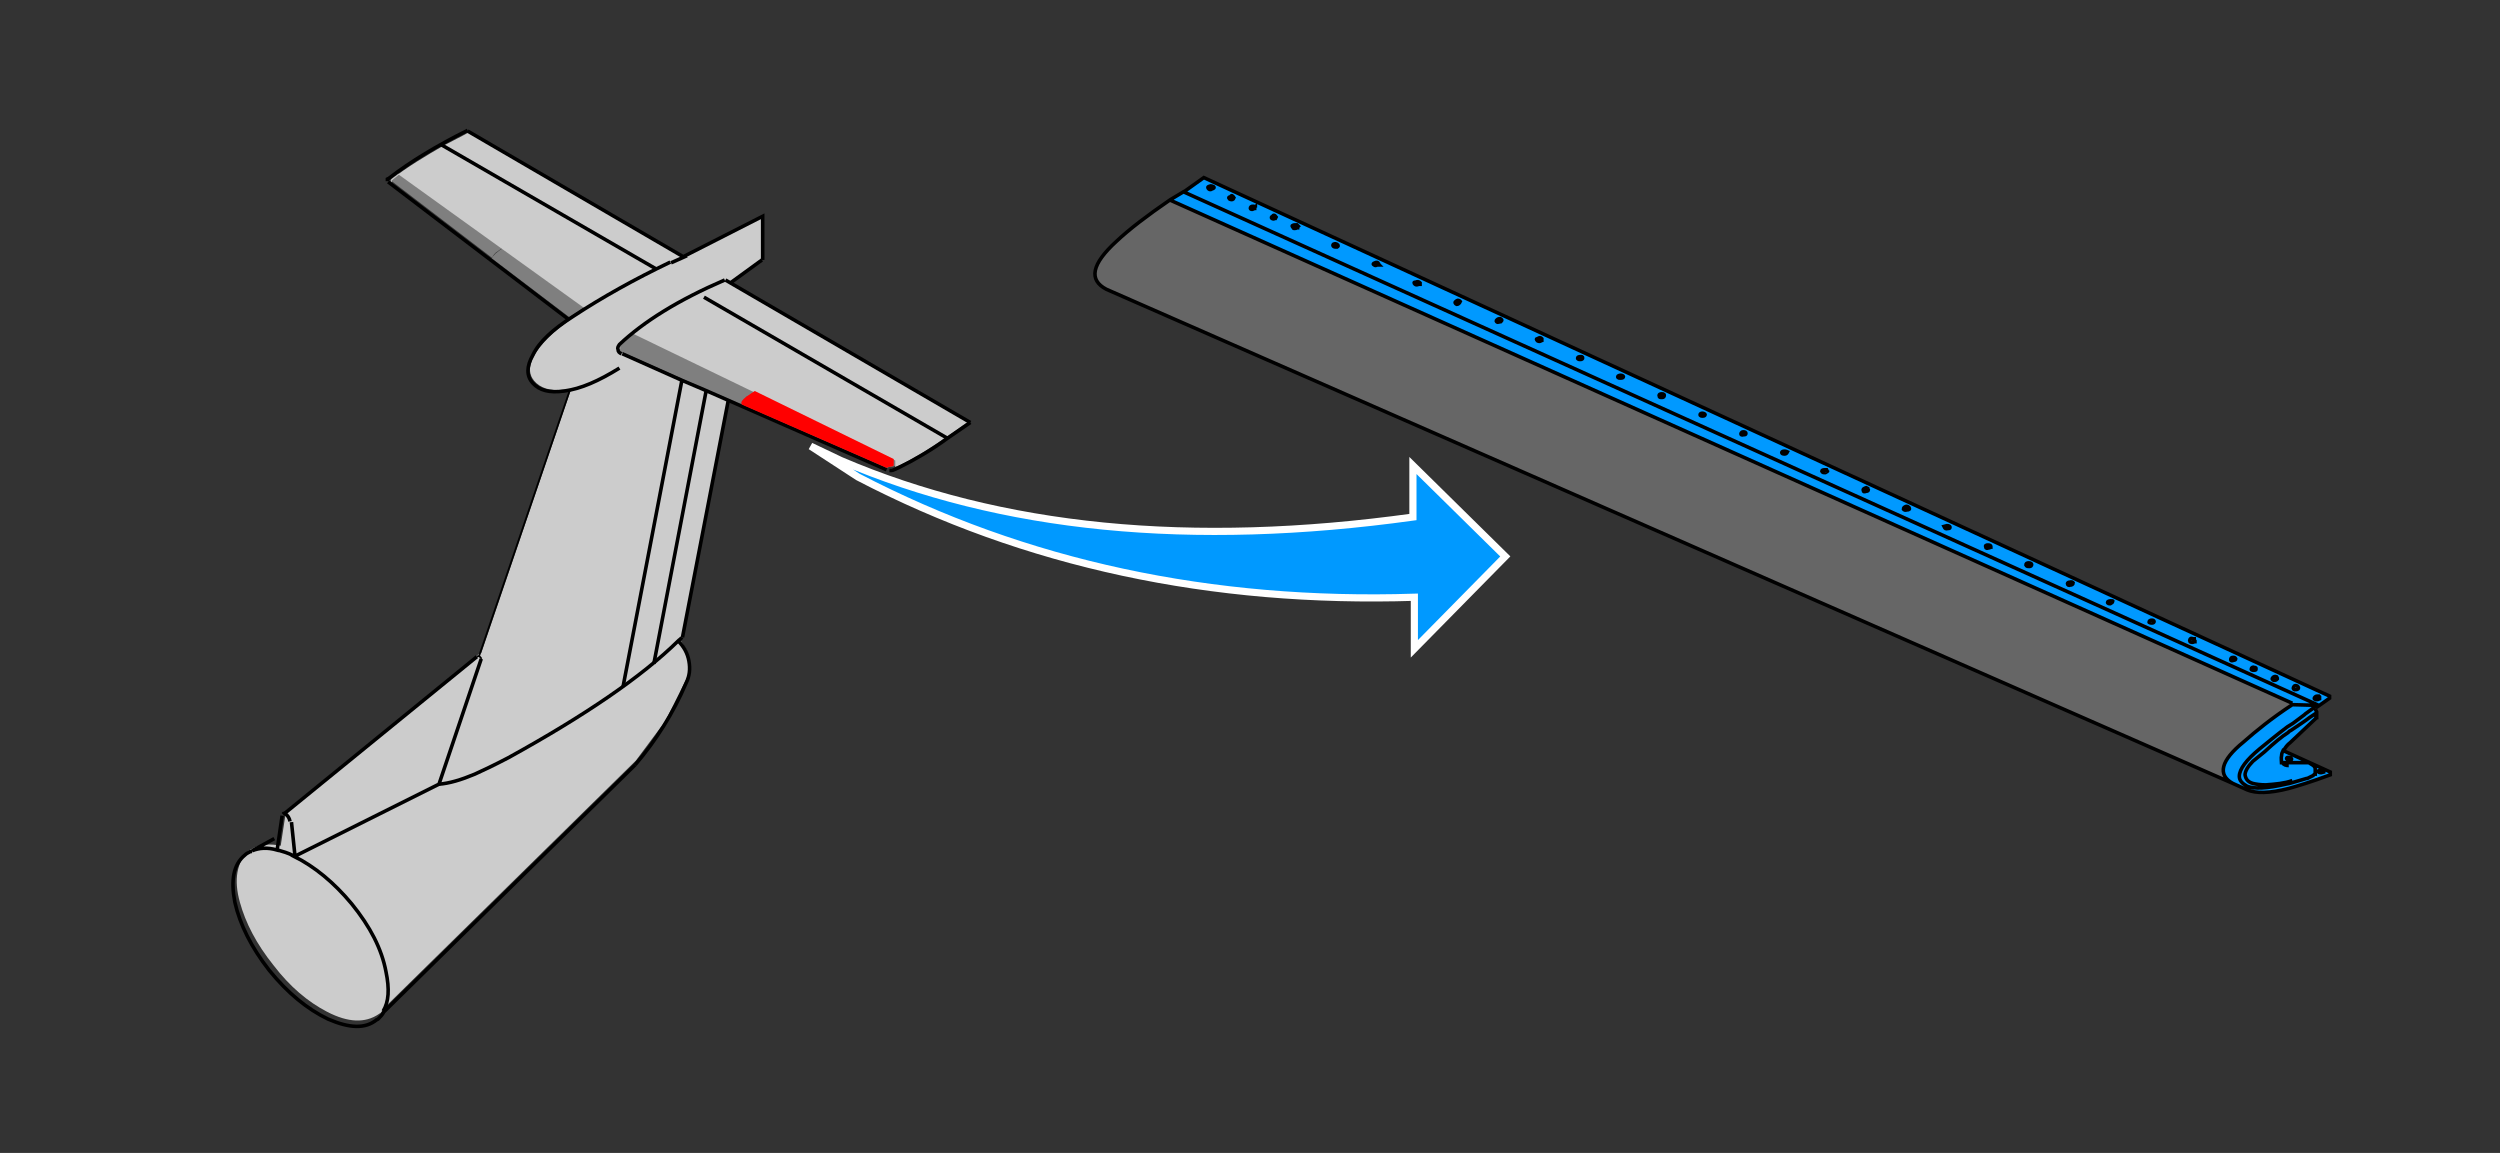 <?xml version="1.0" encoding="utf-8"?>
<!-- Generator: Adobe Illustrator 24.2.0, SVG Export Plug-In . SVG Version: 6.00 Build 0)  -->
<svg version="1.1" id="Ebene_1" xmlns="http://www.w3.org/2000/svg" xmlns:xlink="http://www.w3.org/1999/xlink" x="0px" y="0px"
	 viewBox="0 0 349.1 161" style="enable-background:new 0 0 349.1 161;" xml:space="preserve">
<rect x="0" y="0" width="349.1" height="161" fill="#333333" stroke="none"/>
<style type="text/css">
	.st0{fill:#CCCCCC;fill-opacity:0.498;}
	.st1{fill:#CCCCCC;}
	.st2{fill:none;stroke:#000000;stroke-width:0.5;stroke-miterlimit:5;}
	.st3{fill:none;stroke:#000000;stroke-width:0.25;stroke-miterlimit:5;}
	.st4{fill:none;stroke:#000000;stroke-width:0.5;stroke-miterlimit:5;}
	.st5{fill:#0099FF;}
	.st6{fill:none;stroke:#FFFFFF;stroke-miterlimit:5;}
	.st7{fill:#666666;}
	.st8{fill:#FF0000;}
</style>
<path class="st0" d="M54.6,25l0.1,0.3L68.7,36c0.1-0.2,0.2-0.4,0.5-0.7c0.4-0.3,0.7-0.5,1-0.7L55.6,24.2L54.6,25z"/>
<path class="st0" d="M81.6,42.9l-11.4-8.2c-0.3,0.1-0.6,0.4-1,0.7c-0.3,0.3-0.5,0.5-0.5,0.7l10.8,8.2L81.6,42.9z"/>
<path class="st0" d="M104.2,55.4c0.5-0.3,0.9-0.6,1.2-0.7l-17.1-8.3l-0.2,0.2c0,0-0.1,0.1-0.2,0.1c-0.1,0.1-0.2,0.2-0.2,0.2
	l-1.2,1.1V48l-0.1,0.2c0,0.1,0,0.1,0,0.2c-0.1,0.2,0,0.4,0.2,0.6l0.1,0.1l0.2,0.1l16.7,7.4C103.4,56.2,103.6,55.9,104.2,55.4z"/>
<path class="st0" d="M105.4,54.7c-0.4,0.1-0.8,0.4-1.2,0.7c-0.6,0.5-0.8,0.8-0.6,1.1l19.9,8.7l0.2,0.1h0.3l0.1-0.1h0.2l0.6-0.1
	l0.1-0.1v-0.9L105.4,54.7z"/>
<path class="st1" d="M62,20.3c-2.6,1.5-5.1,3-7.3,4.7c-0.2,0.2-0.2,0.3,0,0.5l25,19.1c-2.6,1.8-4.3,3.6-5.2,5.2
	c-0.8,1.6-0.6,2.8,0.4,3.7c1,0.9,2.5,1.2,4.6,0.8c0.1,0,0.2,0,0.3-0.1L67.2,91.2h-0.1c-0.1,0-0.2,0-0.2,0.1l-26.8,21.8
	c-0.1,0-0.2,0.2-0.2,0.4l-0.7,4.6c-1.4-0.3-2.7-0.2-3.8,0.3c-0.2,0.1-0.5,0.3-0.7,0.4c-1.6,1.6-2.1,4-1.2,7.2
	c0.8,2.9,2.3,5.8,4.7,8.8c2.3,3,4.8,5.1,7.5,6.5c2.9,1.5,5.3,1.6,7.2,0.3c0,0,0.1-0.1,0.2-0.1c0.2-0.2,0.4-0.5,0.6-0.8l35.1-34.5
	l4.1-5.5l2.9-5.8l0.4-1.1l0.1-1.1l-0.4-1.9l-1-1.6c0.2-0.2,0.3-0.3,0.5-0.5l6.4-32.8l-14.7-6.5l-0.2-0.1l-0.1,0
	c-0.2-0.2-0.3-0.4-0.2-0.6c0-0.1,0-0.1,0-0.2c0-0.1,0-0.2,0.1-0.2v-0.1l1.2-1.1c0.1-0.1,0.2-0.2,0.2-0.2c0.1,0,0.1-0.1,0.1-0.1
	l0.2-0.2L125,64.3v0.9c1.6-0.6,4-2,7.2-4.2l3.1-2.2L102,39.5l4.4-3.2v-6l-10.8,5.5l-30-17.4C64.4,19.1,63.1,19.7,62,20.3 M54.7,25.2
	l1-0.8l26,18.7l-2.1,1.4l-24.9-19L54.7,25.2 M41.7,118.9L41.7,118.9C41.7,118.9,41.7,118.9,41.7,118.9L41.7,118.9z"/>
<path id="Layer2_12_MEMBER_0_1_STROKES" class="st2" d="M95.3,89l6.4-33.1"/>
<path id="Layer2_12_MEMBER_1_1_STROKES" class="st2" d="M39.5,113.7l0.1-0.1h0.1l0.1,0c0.4,0.3,0.6,0.6,0.7,1.1"/>
<path id="Layer2_12_MEMBER_2_1_STROKES" class="st3" d="M79.6,54.4L66.9,91.6"/>
<path id="Layer2_12_MEMBER_3_1_STROKES" class="st4" d="M38.3,117.1l-3.1,1.7c1-0.4,2.1-0.5,3.5-0.1l0.7-4.8 M38.8,118.7
	c0.7,0.2,1.4,0.4,2.2,0.8c0.1,0,0.1,0.1,0.2,0.1l-0.5-4.8 M88.7,106.8l-35.1,34.5c-0.2,0.4-0.5,0.7-0.8,1c-0.1,0-0.1,0.1-0.2,0.1
	c-1.6,1.3-3.8,1.2-6.8-0.1c-2.9-1.4-5.6-3.6-8.2-6.8c-2.5-3.2-4.1-6.4-4.8-9.5c-0.6-3.1-0.2-5.3,1.4-6.6c0.2-0.2,0.4-0.3,0.6-0.4
	c0.1-0.1,0.2-0.1,0.4-0.1 M67.2,92l-5.9,17.5l-20.2,10.1c2.8,1.4,5.5,3.6,8,6.6c2.6,3.2,4.2,6.3,4.8,9.5c0.5,2.4,0.4,4.2-0.4,5.5
	 M132.3,61.2l-34-19.7 M86.9,49.4l8.3,3.7l3.3,1.4l25.3,11.1 M93.7,36.7l1.8-0.8L65.3,18.3 M87,95.9l8.2-42.7 M98.6,54.6l-7.3,38.1
	 M61.6,20.2l30.1,17.4 M66.6,91.7l-27,22 M79.4,44.6L54.2,25.4 M95.5,35.8l11-5.6v6.1 M135.5,59l-34.2-19.9"/>
<path id="Layer2_12_MEMBER_4_1_STROKES" class="st3" d="M66.6,91.7c0.1-0.1,0.3-0.1,0.4,0c0.1,0.1,0.2,0.2,0.2,0.3"/>
<path id="Layer2_12_MEMBER_5_1_STROKES" class="st2" d="M101.2,39.1c-6.5,2.8-11.3,5.8-14.7,9c-0.2,0.3-0.3,0.5-0.2,0.7
	c0,0.3,0.2,0.5,0.5,0.6 M93.6,36.6c-5,2.4-9.5,4.9-13.6,7.6c-2.8,1.8-4.7,3.5-5.6,5.4c-0.9,1.6-0.9,2.9,0,3.9c0.9,1,2.3,1.4,4.4,1.1
	c2.3-0.3,4.8-1.4,7.7-3.2 M106.4,36.3l-4.4,3.2 M135.5,59l-3.2,2.2c-2.3,1.7-4.6,3-6.8,4.1c-0.5,0.2-0.8,0.4-1,0.4l-0.3,0
	 M88.7,106.8c2.9-3.4,5.3-7.2,7.1-11.4c0.5-1,0.6-2,0.4-3.1c-0.2-1.1-0.7-2-1.5-2.8c-5.1,5-13,10.4-23.7,16.3
	c-2.1,1.1-3.6,1.8-4.7,2.3c-1.9,0.8-3.6,1.3-5,1.4 M94.7,89.5c0.2-0.2,0.4-0.3,0.5-0.5 M65.3,18.2c-4.2,2.1-7.9,4.3-11,6.7L54.1,25
	v0.3"/>
<g>
	<path class="st5" d="M197.7,83.3l0,7.2l12.7-12.9L197.5,65l0,7.2c-31,4.3-56.4,2.3-78.8-7.3l-2.8-1l3.8,2.8
		C143.2,78.9,169.1,84.5,197.7,83.3z"/>
	<path id="Layer1_10_1_STROKES_5_" class="st6" d="M113.2,62.3l6.6,4.3c23.4,12.2,49.4,17.7,77.7,16.8l0,7.2l12.7-12.9l-12.9-12.7
		l0,7.2c-31,4.3-57.5,1.7-79.9-7.9C113.2,62.3,113.2,62.3,113.2,62.3z"/>
</g>
<g>
	<path class="st7" d="M311.8,109.4c-2.2-1.1-1.7-3.1,1.5-5.9c1.7-1.5,4-3.2,6.8-5.2L163.3,27.9c-3.2,2.2-5.7,4.1-7.5,5.8
		c-3.4,3.2-3.9,5.4-1.4,6.7L311.8,109.4z"/>
	<path class="st5" d="M320.1,98.3l3.7,0.1L165.3,26.7l-2,1.2L320.1,98.3 M322,99.8L322,99.8l-1.7,1.2h0l-0.8,0.5
		c-1.6,1.2-2.9,2.3-3.9,3.1c-1.8,1.5-2.7,2.8-2.8,3.8c0,0.5,0.4,1,1.1,1.4c1,0.4,2.8,0.3,5.4-0.3l0.5-0.1h0l2.4-0.7h0.1l0.8-0.4
		l0.2-0.2h0.1v-0.6c0-0.2,0-0.3-0.1-0.4V107l-0.8-0.5h-3.8c0.2,0.3,0.5,0.4,0.9,0.4c-0.4,0-0.7-0.2-0.9-0.4c-0.1-0.3-0.1-0.6,0-1
		c0-0.2,0.1-0.5,0.2-0.7c0.2-0.4,0.5-0.8,0.9-1.1l3.6-3.4v-0.1h0.1v-0.7l-0.9,0.6c-0.5,0.4-1.4,1-2.6,1.8l-0.2,0.1l-0.1,0.1
		l-0.1,0.1c-0.8,0.5-1.9,1.4-3.3,2.7l-1.6,1.3c-0.7,0.7-1.1,1.4-1.1,1.9c0.1,0.6,0.4,1,1.1,1.2c0.4,0.1,1,0.2,1.8,0.2
		c1.3-0.1,2.6-0.2,3.7-0.6c-1.1,0.3-2.4,0.5-3.7,0.6c-0.7,0-1.3-0.1-1.8-0.2c-0.7-0.2-1.1-0.6-1.1-1.2c0-0.5,0.4-1.1,1.1-1.9
		l1.6-1.3c1.4-1.2,2.5-2.1,3.3-2.7l0.1-0.1l0.1-0.1l0.2-0.1c1.2-0.8,2-1.4,2.6-1.8l0.9-0.6v-0.1l-0.2-0.4L322,99.8 M325.4,108.2
		l0-0.4l-6.6-3c-0.1,0.2-0.2,0.5-0.2,0.7c-0.1,0.4,0,0.7,0,1h3.8l0.8,0.5v0.1c0.1,0.1,0.1,0.2,0.1,0.4v0.6h-0.1l-0.2,0.2l-0.8,0.4
		h-0.1l-2.4,0.7h0l-0.5,0.1c-2.6,0.6-4.4,0.7-5.4,0.3c-0.7-0.4-1.1-0.8-1.1-1.4c0-1,1-2.3,2.8-3.8c1-0.8,2.3-1.9,3.9-3.1l0.8-0.5h0
		l1.6-1.2l0.1-0.1l1.1-0.8l0.4-0.3l0.2,0.1l1.7-1.2l0-0.3L168.1,24.8l-2.8,2l158.5,71.7l-3.7-0.1c-2.9,1.9-5.1,3.7-6.8,5.2
		c-3.2,2.8-3.7,4.8-1.5,5.9l2,0.9c1.2,0.5,3.1,0.5,5.8-0.2C320.8,109.8,322.7,109.2,325.4,108.2 M169.2,26.4c-0.1,0.1-0.3,0.1-0.4,0
		c-0.2-0.2-0.2-0.3,0.1-0.4c0.2-0.1,0.4,0,0.6,0.1C169.6,26.2,169.5,26.3,169.2,26.4 M209.1,45c-0.2-0.1-0.2-0.2-0.1-0.3
		c0.2-0.2,0.3-0.2,0.5-0.2c0.2,0.1,0.3,0.2,0.1,0.4C209.5,44.9,209.3,45,209.1,45 M203.8,42.2c-0.1,0.1-0.2,0.2-0.4,0.2
		c-0.2-0.1-0.3-0.3-0.1-0.4c0.2-0.2,0.3-0.2,0.5-0.1l0.2,0.2v0.1L203.8,42.2L203.8,42.2L203.8,42.2 M215.3,47.2L215.3,47.2
		L215.3,47.2v0.2v0.1l-0.1,0h0v0.1c-0.2,0.1-0.3,0.1-0.5,0c-0.2-0.2-0.2-0.3,0-0.3C215,47.1,215.1,47.1,215.3,47.2 M220.7,50.2
		c-0.2,0-0.4,0-0.4-0.2c0-0.1,0.1-0.2,0.4-0.3c0.2,0,0.3,0.1,0.3,0.2C221,50.1,220.9,50.2,220.7,50.2 M237.7,57.7
		c0.2,0,0.4,0.1,0.4,0.2c0,0.2-0.1,0.2-0.4,0.2c-0.2,0-0.4,0-0.4-0.2C237.4,57.8,237.5,57.7,237.7,57.7 M243.5,60.7
		c-0.3,0.1-0.4,0-0.4-0.1s0.1-0.3,0.4-0.3c0.3,0,0.4,0.1,0.4,0.2C243.8,60.6,243.7,60.7,243.5,60.7 M232.1,55.5
		c-0.3,0-0.4,0-0.4-0.2c0-0.2,0.1-0.3,0.3-0.3c0.2,0,0.4,0,0.4,0.2C232.5,55.3,232.4,55.4,232.1,55.5 M226.3,52.4
		c0.2,0,0.4,0.1,0.4,0.2c0,0.1-0.1,0.2-0.4,0.2c-0.2,0-0.4,0-0.4-0.2C225.9,52.5,226.1,52.4,226.3,52.4 M198.1,39.7L198.1,39.7
		c-0.2,0.1-0.4,0.1-0.5,0c-0.2-0.2-0.2-0.3,0.1-0.3c0.2-0.1,0.4-0.1,0.6,0.1l0,0v0.2L198.1,39.7 M186.2,34.4c-0.1-0.1-0.1-0.2,0-0.3
		c0.2-0.1,0.4-0.1,0.6,0.1c0.1,0.1,0.1,0.2-0.1,0.3C186.5,34.5,186.3,34.5,186.2,34.4 M192.5,36.8L192.5,36.8L192.5,36.8V37h0
		l-0.1,0h-0.1c-0.2,0.1-0.3,0.1-0.4,0c-0.2-0.1-0.2-0.2,0.1-0.3C192.2,36.6,192.3,36.6,192.5,36.8L192.5,36.8 M178.2,30.2
		L178.2,30.2L178.2,30.2l-0.1,0.2H178c-0.1,0.1-0.2,0.1-0.4,0c-0.1-0.1-0.1-0.2,0.1-0.3C177.8,30,178,30,178.2,30.2 M180.4,31.7
		c-0.1-0.1-0.1-0.2,0-0.2c0.1-0.1,0.3-0.1,0.5-0.1h0.1l0.1,0.1v0l0.1,0.1l-0.1,0.1v0.1l-0.1,0c-0.1,0.1-0.2,0.1-0.4,0.1
		C180.5,31.8,180.5,31.8,180.4,31.7 M175.3,28.9l-0.1,0.1v0l0,0.1h-0.1l-0.1,0.1H175c-0.2,0.1-0.4,0-0.4-0.1c0-0.2,0.1-0.3,0.4-0.3
		c0.2,0,0.3,0.1,0.3,0.2H175.3 M172.3,27.6L172.3,27.6l-0.1,0.2h0c-0.1,0.1-0.3,0.1-0.5,0c-0.2-0.2-0.1-0.3,0.1-0.3
		C172,27.2,172.1,27.3,172.3,27.6L172.3,27.6L172.3,27.6L172.3,27.6 M249.2,63.4c-0.3,0-0.4-0.1-0.4-0.2c0-0.1,0.1-0.2,0.4-0.2
		c0.2,0,0.4,0.1,0.4,0.1C249.5,63.3,249.4,63.4,249.2,63.4 M260.6,68.1L260.6,68.1l0.2,0.1l0,0v0.1l0.1,0.1c0,0.1-0.1,0.2-0.3,0.2
		c-0.3,0.1-0.4,0.1-0.4-0.1C260.1,68.3,260.3,68.2,260.6,68.1L260.6,68.1 M254.9,66c-0.3,0-0.4,0-0.5-0.2c0-0.1,0.1-0.2,0.4-0.2h0.2
		v0.1h0.1l0.1,0.1v0C255.2,65.8,255.1,65.9,254.9,66 M271.9,73.4c0.2,0,0.4,0.1,0.4,0.2c0,0.2-0.1,0.2-0.3,0.2
		c-0.3,0.1-0.4,0-0.5-0.2C271.5,73.6,271.7,73.5,271.9,73.4 M266.3,71.2c-0.3,0.1-0.4,0-0.5-0.1c0-0.2,0.1-0.3,0.4-0.4
		c0.2,0,0.3,0.1,0.4,0.2C266.7,71.1,266.6,71.2,266.3,71.2 M277.7,76.5c-0.2,0.1-0.4,0.1-0.4-0.1c-0.1-0.2,0-0.3,0.3-0.3
		c0.3,0,0.4,0.1,0.4,0.2v0.1h-0.1l-0.1,0.1h0L277.7,76.5L277.7,76.5 M283.7,78.8c0,0.2-0.1,0.3-0.3,0.3c-0.3,0-0.4,0-0.5-0.2
		c0-0.2,0.1-0.3,0.4-0.3C283.5,78.6,283.7,78.7,283.7,78.8 M311.9,92.2c-0.2,0.1-0.4,0-0.4-0.1c0-0.2,0.1-0.3,0.3-0.3
		c0.2,0,0.4,0.1,0.4,0.2C312.2,92.1,312.1,92.2,311.9,92.2 M306.5,89.3L306.5,89.3l0.1,0.1c-0.1,0.2-0.3,0.2-0.5,0.2
		c-0.3,0-0.4-0.2-0.3-0.4c0.1-0.2,0.2-0.2,0.4-0.1l0.1,0h0.1L306.5,89.3L306.5,89.3 M314.9,93.2c0.2,0,0.3,0.1,0.2,0.2
		c0,0.2-0.2,0.2-0.4,0.2c-0.3,0-0.4-0.1-0.3-0.3C314.5,93.2,314.6,93.1,314.9,93.2 M317.5,94.9c-0.2-0.1-0.3-0.2-0.1-0.4
		c0.1-0.1,0.3-0.1,0.5-0.1h0v0.1l0.1,0.1v0.1l-0.1,0.1C317.8,94.9,317.7,94.9,317.5,94.9 M323.8,97.3L323.8,97.3l0,0.2l0,0.1
		c-0.2,0.1-0.3,0.1-0.5,0.1c-0.3-0.1-0.3-0.2-0.1-0.4C323.4,97.2,323.6,97.1,323.8,97.3L323.8,97.3L323.8,97.3 M320.9,96.2
		c-0.1,0.1-0.3,0.1-0.5,0.1c-0.2-0.1-0.2-0.2-0.1-0.4s0.3-0.2,0.5-0.1C321,96,321,96.1,320.9,96.2 M295.1,84.1
		c0,0.1-0.1,0.2-0.3,0.3c-0.2,0-0.4-0.1-0.4-0.2c0-0.2,0.1-0.2,0.4-0.2C295,83.9,295.1,83.9,295.1,84.1 M300.8,86.7
		c0,0.2-0.1,0.2-0.3,0.2c-0.2,0-0.4,0-0.4-0.1c0-0.2,0.1-0.3,0.4-0.3C300.7,86.5,300.8,86.6,300.8,86.7 M289.1,81.8
		c-0.2,0-0.4,0-0.4-0.2c0-0.1,0.1-0.2,0.3-0.2c0.2,0,0.4,0,0.5,0.1C289.4,81.7,289.3,81.8,289.1,81.8 M323.7,107.7
		c0.1-0.1,0.2-0.1,0.4-0.1c0.3,0,0.4,0.1,0.4,0.2l-0.4,0.1C323.8,107.9,323.7,107.8,323.7,107.7 M319.3,105.9c0-0.1,0.1-0.2,0.4-0.1
		c0.2,0,0.3,0.1,0.3,0.2c0,0.1-0.1,0.1-0.4,0.1C319.4,106.1,319.3,106,319.3,105.9 M319.7,105.8c-0.3-0.1-0.4,0-0.4,0.1
		s0.1,0.2,0.3,0.2c0.3,0,0.4-0.1,0.4-0.1C320,105.8,319.9,105.8,319.7,105.8 M324.1,107.6c-0.2,0-0.3,0.1-0.4,0.1
		c0,0.1,0.1,0.2,0.4,0.2l0.4-0.1C324.5,107.6,324.3,107.6,324.1,107.6 M288.7,81.5c0,0.2,0.2,0.3,0.4,0.2c0.2,0,0.4-0.1,0.4-0.3
		c-0.1-0.1-0.2-0.2-0.5-0.1C288.8,81.3,288.7,81.4,288.7,81.5 M300.5,87c0.2,0,0.3-0.1,0.3-0.2c0-0.1-0.1-0.2-0.3-0.2
		c-0.3,0-0.4,0.1-0.4,0.3C300.1,86.9,300.2,87,300.5,87 M294.8,84.4c0.2-0.1,0.3-0.2,0.3-0.3c0-0.2-0.2-0.2-0.4-0.2
		c-0.2,0-0.4,0.1-0.4,0.2C294.4,84.3,294.5,84.4,294.8,84.4 M320.4,96.3c0.2,0,0.4,0,0.5-0.1c0.1-0.1,0.1-0.2-0.1-0.3
		c-0.2-0.1-0.4-0.1-0.5,0.1S320.2,96.2,320.4,96.3 M323.9,97.3L323.9,97.3l0-0.1h0c-0.2-0.1-0.4-0.1-0.5,0.1
		c-0.2,0.2-0.2,0.3,0.1,0.4c0.1,0,0.3,0,0.5-0.1l0-0.1V97.3 M317.4,94.6c-0.2,0.2-0.1,0.3,0.1,0.4c0.2,0,0.3,0,0.4-0.1l0.1-0.1v-0.1
		l-0.1-0.1v-0.1h0C317.7,94.4,317.5,94.5,317.4,94.6 M315.1,93.4c0-0.1,0-0.2-0.2-0.2c-0.2,0-0.4,0-0.4,0.1c-0.1,0.2,0,0.3,0.3,0.3
		C315,93.6,315.1,93.5,315.1,93.4 M306.5,89.4L306.5,89.4l-0.1-0.1l0-0.1h-0.1l-0.1,0c-0.2-0.1-0.4,0-0.4,0.1
		c-0.1,0.2,0,0.3,0.3,0.4C306.3,89.7,306.4,89.6,306.5,89.4L306.5,89.4 M311.5,92.1c0,0.2,0.2,0.2,0.4,0.1c0.2,0,0.3-0.1,0.3-0.2
		c0-0.2-0.2-0.2-0.4-0.2C311.6,91.8,311.5,91.9,311.5,92.1 M283.4,79.1c0.2,0,0.3-0.1,0.3-0.3c-0.1-0.1-0.2-0.2-0.4-0.1
		c-0.3,0-0.4,0.1-0.4,0.3C283,79.1,283.2,79.1,283.4,79.1 M277.3,76.3c0,0.2,0.2,0.2,0.4,0.1h0.1l0,0h0l0.1-0.1h0.1v-0.1
		c0-0.2-0.1-0.2-0.4-0.2C277.4,76,277.3,76.1,277.3,76.3 M265.9,71.1c0,0.1,0.2,0.2,0.5,0.1c0.2,0,0.3-0.1,0.3-0.2
		c-0.1-0.1-0.2-0.2-0.4-0.2C266,70.8,265.8,70.9,265.9,71.1 M272.3,73.6c0-0.1-0.2-0.2-0.4-0.2c-0.3,0.1-0.4,0.2-0.4,0.3
		c0,0.2,0.2,0.2,0.5,0.2C272.2,73.9,272.3,73.8,272.3,73.6 M254.5,65.8c0,0.2,0.2,0.2,0.5,0.2c0.2-0.1,0.3-0.2,0.3-0.3v0l-0.1-0.1
		h-0.1v-0.1h-0.2C254.6,65.6,254.4,65.7,254.5,65.8 M260.6,68.2L260.6,68.2L260.6,68.2c-0.4,0-0.5,0.1-0.4,0.3
		c0,0.2,0.2,0.2,0.4,0.1c0.2,0,0.3-0.1,0.3-0.2l-0.1-0.1v-0.1l0,0H260.6 M248.8,63.2c0,0.1,0.1,0.2,0.4,0.2c0.2,0,0.3-0.1,0.3-0.3
		c0-0.1-0.2-0.1-0.4-0.1C248.9,62.9,248.7,63,248.8,63.2 M172.3,27.6L172.3,27.6L172.3,27.6v-0.1v0c-0.2-0.2-0.4-0.2-0.5-0.1
		c-0.3,0.1-0.3,0.2-0.1,0.3c0.2,0.1,0.4,0.1,0.5,0h0L172.3,27.6 M175.2,29l0.1-0.1L175.2,29c0-0.2-0.1-0.3-0.3-0.3
		c-0.3,0-0.4,0.2-0.4,0.3c0,0.1,0.2,0.2,0.4,0.1h0.1L175.2,29L175.2,29L175.2,29L175.2,29 M180.5,31.5c-0.1,0.1-0.1,0.1,0,0.2
		c0,0.1,0.1,0.1,0.1,0.1c0.2,0.1,0.3,0,0.4-0.1l0.1,0v-0.1l0.1-0.1l-0.1-0.1v0l-0.1-0.1H181C180.7,31.3,180.6,31.4,180.5,31.5
		 M178.2,30.2L178.2,30.2c-0.2-0.2-0.4-0.2-0.6-0.1c-0.2,0.1-0.2,0.2-0.1,0.3c0.2,0.1,0.4,0.1,0.4,0h0.1L178.2,30.2L178.2,30.2
		 M192.5,36.9L192.5,36.9l-0.1-0.2c-0.1-0.1-0.3-0.2-0.5-0.1c-0.2,0.1-0.3,0.2-0.1,0.3c0.1,0.1,0.2,0.1,0.4,0h0.1L192.5,36.9
		L192.5,36.9L192.5,36.9L192.5,36.9 M186.2,34.1c-0.2,0.1-0.2,0.2,0,0.3c0.1,0.1,0.3,0.2,0.4,0.1c0.2-0.1,0.2-0.2,0.1-0.3
		C186.6,34,186.5,34,186.2,34.1 M198,39.7L198,39.7l0.2-0.1v-0.2l0,0c-0.2-0.1-0.4-0.2-0.6-0.1c-0.3,0.1-0.3,0.2-0.1,0.3
		C197.7,39.7,197.9,39.7,198,39.7 M226.7,52.6c0-0.2-0.2-0.2-0.4-0.2c-0.3,0-0.4,0.1-0.4,0.3c0,0.1,0.1,0.2,0.4,0.2
		C226.6,52.8,226.7,52.7,226.7,52.6 M231.7,55.3c0,0.1,0.2,0.2,0.4,0.2c0.2,0,0.3-0.1,0.3-0.3c0-0.1-0.2-0.2-0.4-0.2
		C231.8,55,231.6,55.1,231.7,55.3 M243.1,60.6c0,0.2,0.2,0.2,0.4,0.1c0.2,0,0.3-0.1,0.3-0.2c0-0.1-0.1-0.2-0.4-0.2
		C243.2,60.3,243,60.4,243.1,60.6 M238.1,57.9c0-0.1-0.2-0.2-0.4-0.2c-0.2,0-0.3,0.1-0.3,0.2c0,0.2,0.2,0.2,0.4,0.2
		C238,58.1,238.1,58,238.1,57.9 M220.3,50c0,0.2,0.2,0.2,0.4,0.2c0.2,0,0.3-0.1,0.3-0.2c0-0.2-0.1-0.2-0.3-0.2
		C220.4,49.8,220.3,49.9,220.3,50 M215.3,47.3L215.3,47.3c-0.1-0.2-0.3-0.2-0.6,0c-0.2,0.1-0.2,0.2,0,0.3c0.2,0.1,0.3,0.1,0.5,0
		v-0.1h0l0.1,0v-0.1V47.3L215.3,47.3 M203.4,42.4c0.2,0,0.4-0.1,0.4-0.2l0.1-0.1v0h0.1v-0.1l-0.2-0.2c-0.2-0.1-0.3-0.1-0.5,0.1
		C203.1,42.1,203.1,42.2,203.4,42.4 M208.9,44.7c-0.1,0.1-0.1,0.2,0.1,0.3c0.2,0,0.4,0,0.5-0.1c0.1-0.1,0.1-0.3-0.1-0.4
		C209.3,44.4,209.1,44.5,208.9,44.7 M168.8,26.4c0.2,0.1,0.3,0.2,0.4,0c0.3-0.1,0.3-0.2,0.2-0.3c-0.2-0.1-0.4-0.1-0.6-0.1
		C168.6,26.1,168.6,26.2,168.8,26.4z"/>
	<path id="Layer2_14_1_STROKES" class="st4" d="M311.8,109.4l2,0.9c1.2,0.5,3.1,0.5,5.8-0.2c1.1-0.3,3.1-0.9,5.8-1.9l0-0.4l-6.6-3
		c-0.1,0.2-0.2,0.5-0.2,0.7c-0.1,0.4,0,0.7,0,1h3.8l0.8,0.5v0.1c0.1,0.1,0.1,0.2,0.1,0.4v0.6h-0.1l-0.2,0.2l-0.8,0.4h-0.1l-2.4,0.7
		h0l-0.5,0.1c-2.6,0.6-4.4,0.7-5.4,0.3c-0.7-0.4-1.1-0.8-1.1-1.4c0-1,1-2.3,2.8-3.8c1-0.8,2.3-1.9,3.9-3.1l0.8-0.5h0l1.6-1.2
		l0.1-0.1l1.1-0.8l0.4-0.3l0.2,0.1l1.7-1.2l0-0.3L168.1,24.8l-2.8,2l158.5,71.7l-3.7-0.1c-2.9,1.9-5.1,3.7-6.8,5.2
		C310.1,106.2,309.6,108.2,311.8,109.4l-157.3-69c-2.5-1.3-2.1-3.5,1.4-6.7c1.8-1.7,4.3-3.6,7.5-5.8l2-1.2 M169.2,26.4
		c-0.1,0.1-0.3,0.1-0.4,0c-0.2-0.2-0.2-0.3,0.1-0.4c0.2-0.1,0.4,0,0.6,0.1C169.6,26.2,169.5,26.3,169.2,26.4z M209.1,45
		c-0.2-0.1-0.2-0.2-0.1-0.3c0.2-0.2,0.3-0.2,0.5-0.2c0.2,0.1,0.3,0.2,0.1,0.4C209.5,44.9,209.3,45,209.1,45z M203.9,42.1L203.9,42.1
		L203.9,42.1L203.9,42.1l-0.1,0.2c-0.1,0.1-0.2,0.2-0.4,0.2c-0.2-0.1-0.3-0.3-0.1-0.4c0.2-0.2,0.3-0.2,0.5-0.1L203.9,42.1z
		 M215.3,47.3L215.3,47.3v0.1v0.1l-0.1,0h0v0.1c-0.2,0.1-0.3,0.1-0.5,0c-0.2-0.2-0.2-0.3,0-0.3C215,47.1,215.1,47.1,215.3,47.3
		L215.3,47.3z M220.3,50c0,0.2,0.2,0.2,0.4,0.2c0.2,0,0.3-0.1,0.3-0.2c0-0.2-0.1-0.2-0.3-0.2C220.4,49.8,220.3,49.9,220.3,50z
		 M238.1,57.9c0-0.1-0.2-0.2-0.4-0.2c-0.2,0-0.3,0.1-0.3,0.2c0,0.2,0.2,0.2,0.4,0.2C238,58.1,238.1,58,238.1,57.9z M243.4,60.3
		c0.3,0,0.4,0.1,0.4,0.2c0,0.2-0.1,0.2-0.3,0.2c-0.3,0.1-0.4,0-0.4-0.1S243.2,60.3,243.4,60.3z M232,55c0.2,0,0.4,0,0.4,0.2
		c0,0.2-0.1,0.3-0.3,0.3c-0.3,0-0.4,0-0.4-0.2C231.6,55.1,231.8,55,232,55z M226.3,52.4c0.2,0,0.4,0.1,0.4,0.2
		c0,0.1-0.1,0.2-0.4,0.2c-0.2,0-0.4,0-0.4-0.2C225.9,52.5,226.1,52.4,226.3,52.4z M198.1,39.7L198.1,39.7c-0.2,0.1-0.4,0.1-0.5,0
		c-0.2-0.2-0.2-0.3,0.1-0.3c0.2-0.1,0.4-0.1,0.6,0.1l0,0v0.2L198.1,39.7z M186.2,34.4c-0.1-0.1-0.1-0.2,0-0.3
		c0.2-0.1,0.4-0.1,0.6,0.1c0.1,0.1,0.1,0.2-0.1,0.3C186.5,34.5,186.3,34.5,186.2,34.4z M192.3,37c-0.2,0.1-0.3,0.1-0.4,0
		c-0.2-0.1-0.2-0.2,0.1-0.3c0.2-0.1,0.4-0.1,0.5,0.1v0.1l0.1,0.1l-0.1,0V37h0L192.3,37L192.3,37z M178.2,30.3l-0.1,0.2H178
		c-0.1,0.1-0.2,0.1-0.4,0c-0.1-0.1-0.1-0.2,0.1-0.3C177.8,30,178,30,178.2,30.3L178.2,30.3L178.2,30.3z M180.5,31.5
		c0.1-0.1,0.3-0.1,0.5-0.1h0.1l0.1,0.1v0l0.1,0.1l-0.1,0.1v0.1l-0.1,0c-0.1,0.1-0.2,0.1-0.4,0.1c-0.1,0-0.1,0-0.1-0.1
		C180.4,31.6,180.4,31.5,180.5,31.5z M175.3,28.9l-0.1,0.1v0l0,0.1h-0.1l-0.1,0.1H175c-0.2,0.1-0.4,0-0.4-0.1c0-0.2,0.1-0.3,0.4-0.3
		c0.2,0,0.3,0.1,0.3,0.2H175.3z M172.3,27.6L172.3,27.6l-0.1,0.2h0c-0.1,0.1-0.3,0.1-0.5,0c-0.2-0.2-0.1-0.3,0.1-0.3
		C172,27.2,172.1,27.3,172.3,27.6L172.3,27.6L172.3,27.6L172.3,27.6z M249.2,63.4c-0.3,0-0.4-0.1-0.4-0.2c0-0.1,0.1-0.2,0.4-0.2
		c0.2,0,0.4,0.1,0.4,0.1C249.5,63.3,249.4,63.4,249.2,63.4z M260.6,68.1L260.6,68.1l0.2,0.1l0,0v0.1l0.1,0.1c0,0.1-0.1,0.2-0.3,0.2
		c-0.3,0.1-0.4,0.1-0.4-0.1C260.1,68.3,260.3,68.2,260.6,68.1L260.6,68.1z M254.9,66c-0.3,0-0.4,0-0.5-0.2c0-0.1,0.1-0.2,0.4-0.2
		h0.2v0.1h0.1l0.1,0.1v0C255.2,65.8,255.1,65.9,254.9,66z M271.9,73.4c0.2,0,0.4,0.1,0.4,0.2c0,0.2-0.1,0.2-0.3,0.2
		c-0.3,0.1-0.4,0-0.5-0.2C271.5,73.6,271.7,73.5,271.9,73.4z M266.3,71.2c-0.3,0.1-0.4,0-0.5-0.1c0-0.2,0.1-0.3,0.4-0.4
		c0.2,0,0.3,0.1,0.4,0.2C266.7,71.1,266.6,71.2,266.3,71.2z M277.7,76.5c-0.2,0.1-0.4,0.1-0.4-0.1c-0.1-0.2,0-0.3,0.3-0.3
		c0.3,0,0.4,0.1,0.4,0.2v0.1h-0.1l-0.1,0.1h0L277.7,76.5L277.7,76.5z M283.7,78.8c0,0.2-0.1,0.3-0.3,0.3c-0.3,0-0.4,0-0.5-0.2
		c0-0.2,0.1-0.3,0.4-0.3C283.5,78.6,283.7,78.7,283.7,78.8z M311.8,91.8c-0.2,0-0.3,0.1-0.3,0.3c0,0.2,0.2,0.2,0.4,0.1
		c0.2,0,0.3-0.1,0.3-0.2C312.1,91.8,312,91.8,311.8,91.8z M306.1,89.7c-0.3,0-0.4-0.2-0.3-0.4c0.1-0.2,0.2-0.2,0.4-0.1l0.1,0h0.1
		l0,0.1v0.1l0.1,0.1v0.1C306.4,89.6,306.3,89.7,306.1,89.7z M314.7,93.6c-0.3,0-0.4-0.1-0.3-0.3c0.1-0.1,0.2-0.2,0.4-0.1
		c0.2,0,0.3,0.1,0.2,0.2C315.1,93.5,315,93.6,314.7,93.6z M317.9,94.5L317.9,94.5L317.9,94.5l0.1,0.2v0.1l-0.1,0.1
		c-0.1,0.1-0.3,0.1-0.4,0.1c-0.2-0.1-0.3-0.2-0.1-0.4C317.5,94.5,317.7,94.4,317.9,94.5z M323.9,97.3v0.2l0,0.1
		c-0.2,0.1-0.3,0.1-0.5,0.1c-0.3-0.1-0.3-0.2-0.1-0.4c0.1-0.1,0.3-0.1,0.5-0.1h0L323.9,97.3L323.9,97.3z M320.9,96.2
		c-0.1,0.1-0.3,0.1-0.5,0.1c-0.2-0.1-0.2-0.2-0.1-0.4s0.3-0.2,0.5-0.1C321,96,321,96.1,320.9,96.2z M323.4,99.6l-0.9,0.6
		c-0.5,0.4-1.4,1-2.6,1.8l-0.2,0.1l-0.1,0.1l-0.1,0.1c-0.8,0.5-1.9,1.4-3.3,2.7l-1.6,1.3c-0.7,0.7-1.1,1.4-1.1,1.9
		c0.1,0.6,0.4,1,1.1,1.2c0.4,0.1,1,0.2,1.8,0.2c1.3-0.1,2.6-0.2,3.7-0.6 M318.9,104.8c0.2-0.4,0.5-0.8,0.9-1.1l3.6-3.4v-0.1h0.1
		v-0.7v-0.1l-0.2-0.4 M294.7,83.9c-0.2,0-0.4,0.1-0.4,0.2c0,0.2,0.2,0.2,0.4,0.2c0.2-0.1,0.3-0.2,0.3-0.3
		C295.1,83.9,295,83.9,294.7,83.9z M300.5,87c0.2,0,0.3-0.1,0.3-0.2c0-0.1-0.1-0.2-0.3-0.2c-0.3,0-0.4,0.1-0.4,0.3
		C300.1,86.9,300.2,87,300.5,87z M288.7,81.5c0,0.2,0.2,0.3,0.4,0.2c0.2,0,0.4-0.1,0.4-0.3c-0.1-0.1-0.2-0.2-0.5-0.1
		C288.8,81.3,288.7,81.4,288.7,81.5z M324.1,107.6c0.3,0,0.4,0.1,0.4,0.2l-0.4,0.1c-0.3,0-0.4-0.1-0.4-0.2
		C323.7,107.6,323.9,107.6,324.1,107.6z M319.3,105.9c0-0.1,0.1-0.2,0.4-0.1c0.2,0,0.3,0.1,0.3,0.2c0,0.1-0.1,0.1-0.4,0.1
		C319.4,106.1,319.3,106,319.3,105.9z M318.7,106.5c0.2,0.3,0.5,0.4,0.9,0.4 M163.3,27.9l156.8,70.3"/>
</g>
<path class="st8" d="M104.2,55.4c-0.6,0.5-0.8,0.8-0.6,1.1l19.9,8.7l0.2,0.1h0.3l0-0.1h0.2l0.5-0.1l0.1-0.1v-0.9l-19.4-9.5
	C105.1,54.8,104.6,55.1,104.2,55.4z"/>
</svg>
